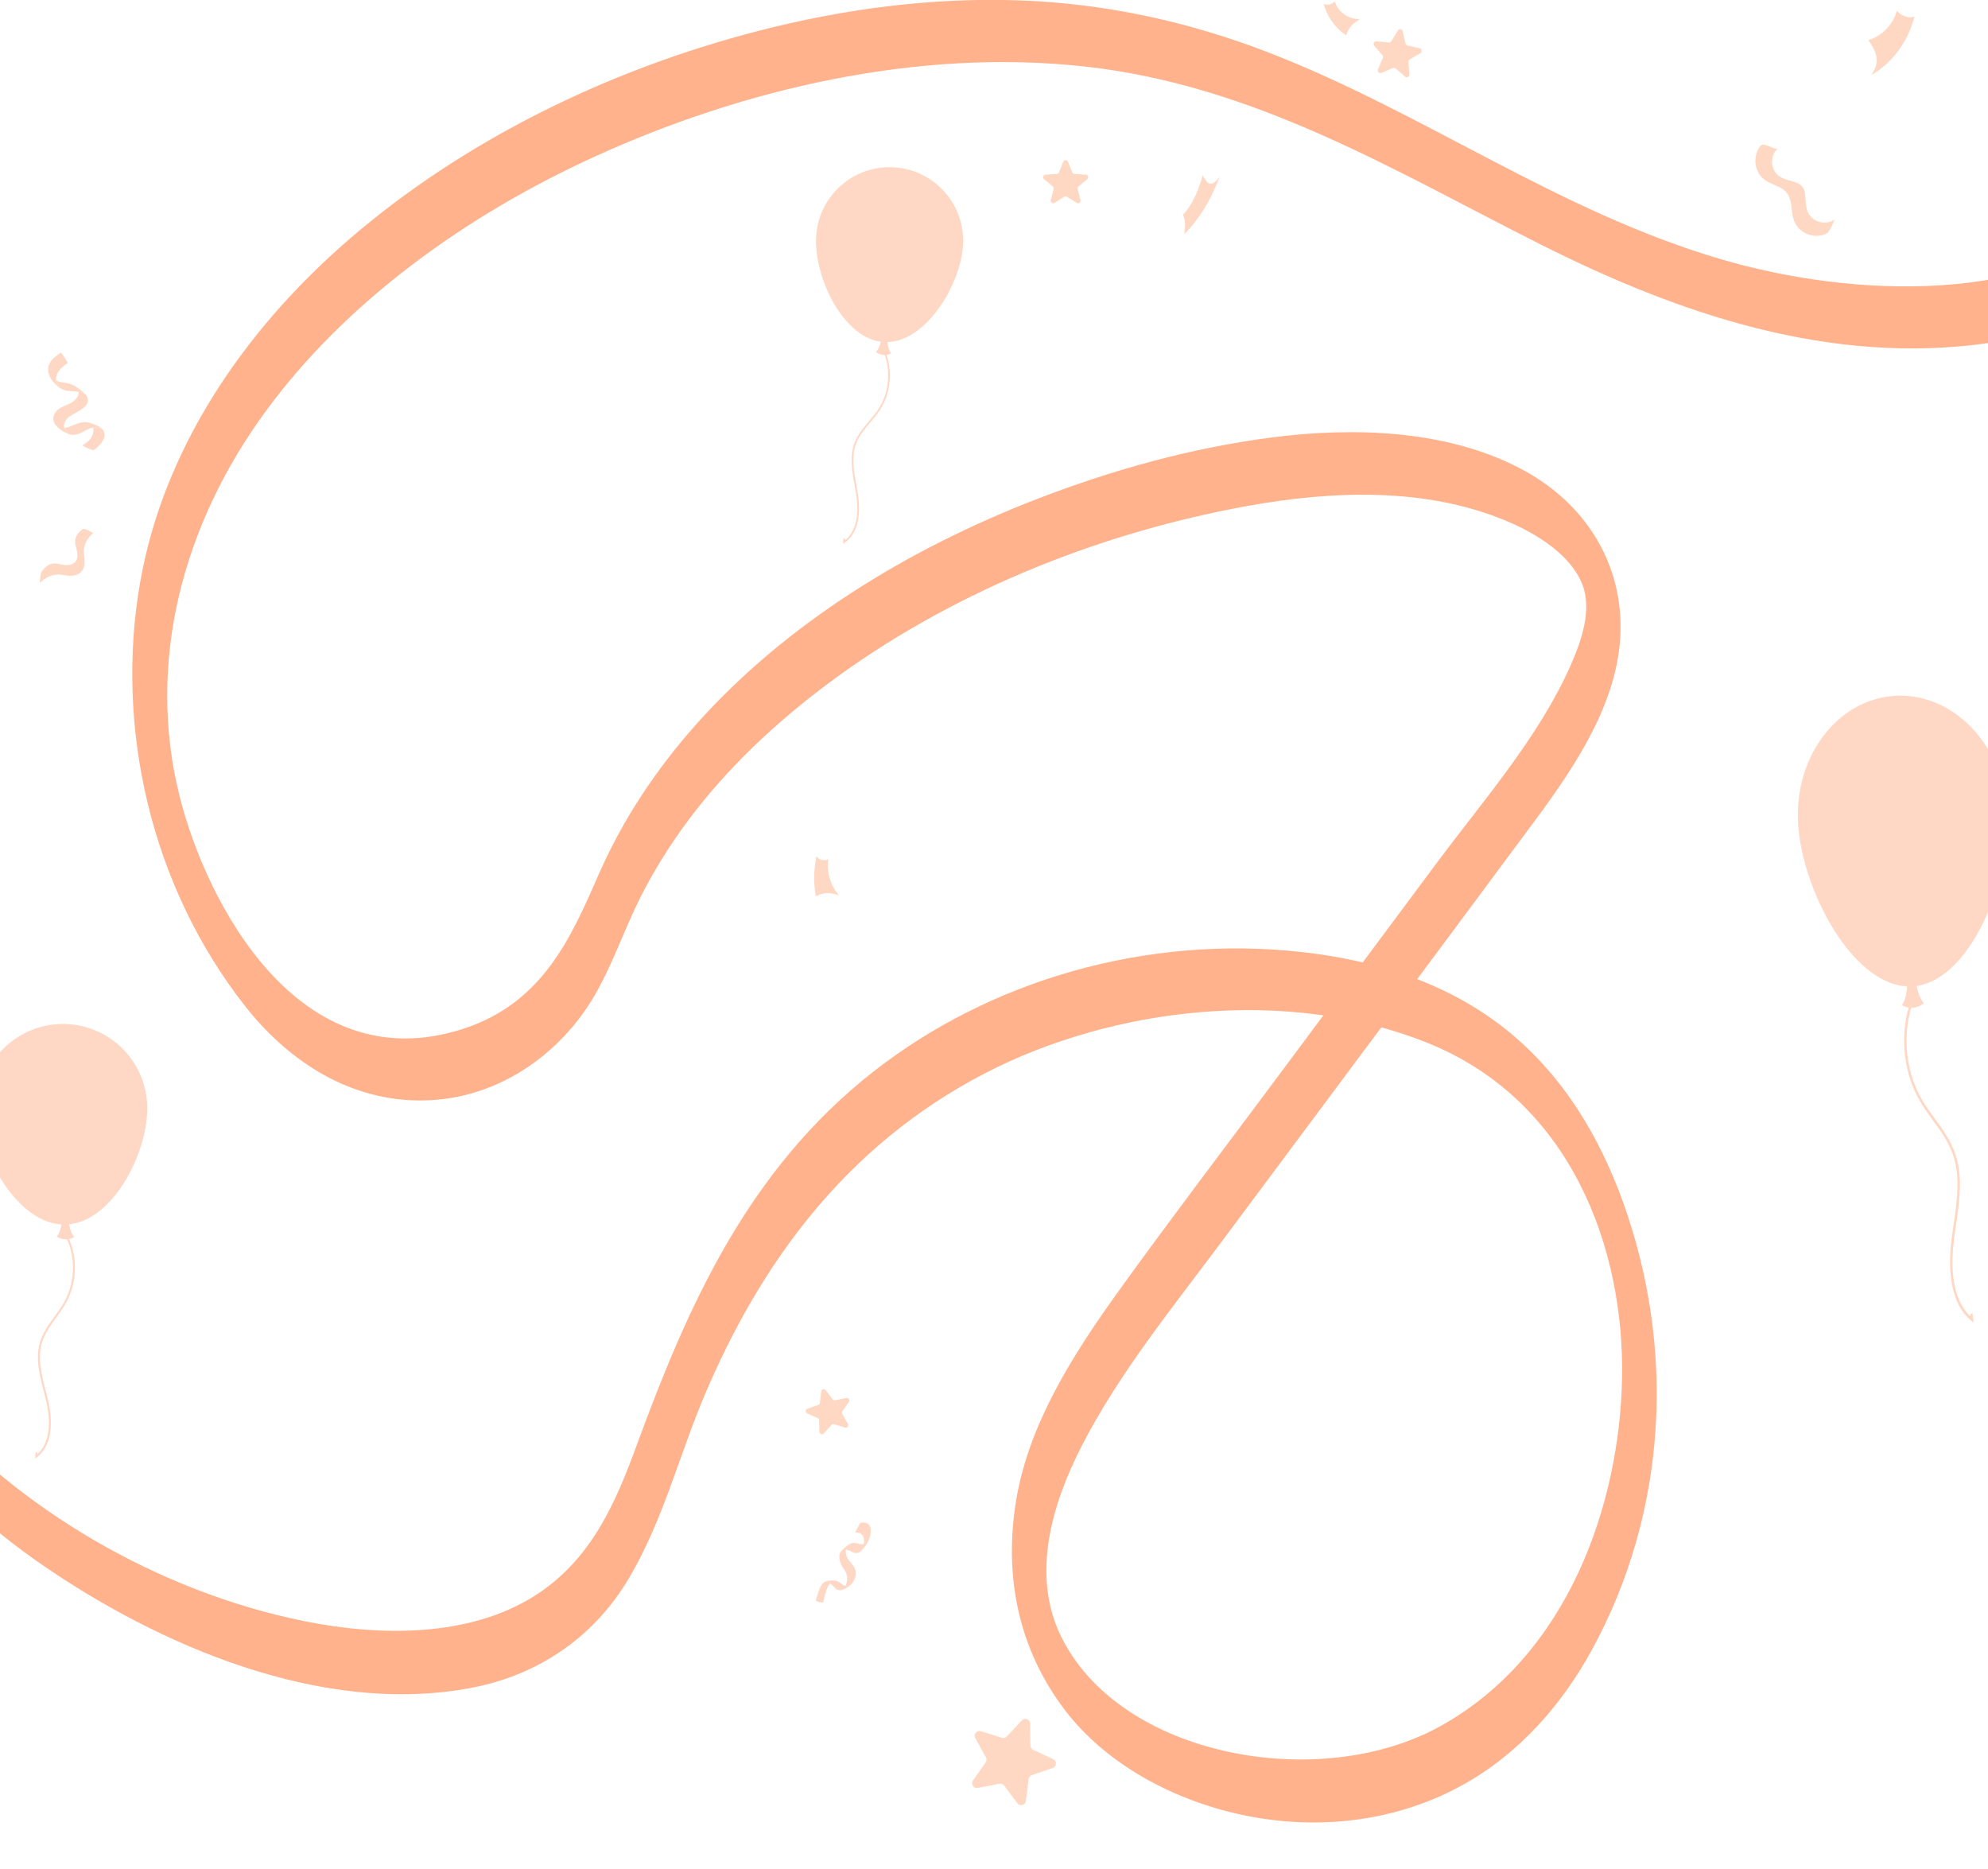 <svg width="600" height="564" viewBox="0 0 600 564" fill="none" xmlns="http://www.w3.org/2000/svg">
<g clip-path="url(#clip0_1199_8463)">
<path d="M-57.467 379.578C-46.906 416.567 -21.379 448.776 13.039 472.428C47.528 496.13 96.734 517.944 142.139 509.355C163.687 505.28 179.896 493.005 189.794 476.298C200.142 458.856 204.972 439.095 212.763 420.764C229.362 381.723 254.853 345.959 296.979 324.034C336.074 303.691 388.855 297.748 430.993 314.771C474.516 332.357 490.298 377.229 489.552 415.923C488.83 453.525 473.557 499.286 434.829 520.834C398.09 541.268 337.708 530.045 320.126 493.577C311.175 475.022 317.509 453.811 326.519 436.246C337.802 414.269 354.106 394.325 369.106 374.166C400.612 331.826 432.224 289.537 463.623 247.136C475.996 230.429 488.202 211.75 489.055 191.428C489.931 170.564 478.896 151.488 457.893 140.878C435.93 129.777 408.592 128.827 384.001 131.993C359.41 135.159 335.872 141.786 313.519 150.375C273.749 165.663 237.129 188.375 210.407 218.256C197.904 232.236 187.828 247.534 180.606 264.057C172.318 283.032 163.687 302.721 139.807 310.462C90.388 326.485 62.233 272.656 54.134 240.008C44.177 199.833 55.011 158.412 80.288 123.976C104.299 91.266 140.328 65.062 179.813 47.109C224.283 26.889 276.78 14.522 327.265 20.057C378.862 25.714 421.118 51.715 464.878 73.722C506.175 94.494 552.456 110.639 601.094 103.378C620.251 100.519 639.431 93.86 653.023 81.534C655.924 78.9 655 73.681 654.018 70.597C653.426 68.718 650.998 62.182 647.423 63.234C644.51 64.092 641.598 64.95 638.685 65.818C631.806 67.85 637.099 86.446 643.09 84.669C646.002 83.812 648.915 82.954 651.827 82.086L646.227 63.785C614.733 92.339 558.968 89.888 519.258 78.185C470.23 63.745 430.128 34.201 383.208 15.982C359.22 6.668 333.871 1.031 307.54 0.112C281.019 -0.817 254.403 2.747 229.031 9.283C183.022 21.129 139.463 42.779 105.471 72.129C72.841 100.294 49.126 136.262 42.259 175.926C34.764 219.226 45.278 267.07 73.978 303.62C85.96 318.877 103.719 331.744 126.001 332.081C150.001 332.439 169.536 317.743 179.659 300.045C185.034 290.65 188.385 280.53 193.204 270.93C197.265 262.842 202.143 255.05 207.66 247.626C219.204 232.093 233.849 218.256 249.999 206.215C285.767 179.551 330.154 161.088 376.376 152.703C402.258 148.006 430.413 146.995 454.755 157.248C464.026 161.149 473.912 167.409 477.475 176.14C480.66 183.953 477.251 193.491 473.995 200.864C464.475 222.422 447.628 241.58 433.278 260.871C417.318 282.327 401.346 303.783 385.386 325.239C369.462 346.644 353.229 367.906 337.672 389.515C323.749 408.857 310.547 429.679 306.723 452.524C302.899 475.369 307.232 497.601 321.606 516.31C333.942 532.363 354.283 543.474 375.855 547.865C398.268 552.43 421.367 549.571 440.903 538.94C458.556 529.34 471.508 514.165 480.341 498.071C503.381 456.058 505.713 406.641 489.765 362.524C482.815 343.294 471.887 324.555 454.577 310.707C437.268 296.859 415.767 289.874 393.236 287.331C345.936 281.99 298.802 295.838 263.626 323.36C225.491 353.19 207.411 394.621 192.233 435.929C185.958 453.004 178.641 470.712 161.177 481.68C141.488 494.047 114.86 493.822 92.116 489.268C47.386 480.301 4.881 454.852 -22.303 423.133C-33.918 409.582 -43.236 394.304 -47.924 377.873C-48.611 375.483 -50.623 368.529 -54.898 369.274C-59.172 370.02 -58.083 377.372 -57.467 379.527V379.578Z" fill="#FFB28B"></path>
<g opacity="0.5">
<path d="M10.638 440.167L10.689 438.291L11.288 438.307L11.273 438.863C15.858 434.642 14.937 427.041 13.946 422.794C13.712 421.789 13.451 420.777 13.19 419.76C11.923 414.832 10.611 409.737 12.117 404.882C12.993 402.055 14.756 399.626 16.461 397.276C17.514 395.824 18.603 394.322 19.469 392.747C22.854 386.582 22.865 378.609 19.497 372.434L20.023 372.147C23.486 378.497 23.475 386.695 19.994 393.035C19.11 394.645 18.01 396.161 16.946 397.627C15.27 399.938 13.536 402.327 12.689 405.06C11.234 409.752 12.524 414.764 13.77 419.611C14.033 420.632 14.294 421.648 14.53 422.658C15.588 427.191 16.554 435.443 11.143 439.764L10.638 440.167Z" fill="#FFB28B"></path>
<path d="M18.613 368.175C18.723 369.945 18.19 371.749 17.135 373.176C18.668 374.218 20.852 374.262 22.422 373.278C21.276 371.874 20.68 370.003 20.844 368.198C20.331 368.209 19.126 368.164 18.613 368.175Z" fill="#FFB28B"></path>
<path d="M21.417 371.616C20.951 370.543 20.739 369.358 20.845 368.199C20.332 368.21 19.126 368.165 18.613 368.176C18.68 369.261 18.504 370.359 18.116 371.375C19.168 371.751 20.319 371.831 21.417 371.616Z" fill="#FFB28B"></path>
<path d="M44.45 333.94C44.73 347.992 33.757 369.251 19.705 369.531C5.653 369.811 -6.156 349.004 -6.435 334.953C-6.715 320.901 4.45 309.283 18.502 309.004C32.553 308.724 44.171 319.888 44.45 333.94Z" fill="#FFB28B"></path>
</g>
<g opacity="0.5">
<path d="M595.622 399.086L595.363 396.376L594.623 396.453L594.699 397.256C588.58 391.556 588.929 380.473 589.714 374.238C589.9 372.763 590.117 371.276 590.335 369.78C591.392 362.535 592.485 355.044 590.115 348.152C588.735 344.139 586.298 340.78 583.94 337.531C582.484 335.524 580.978 333.448 579.742 331.245C574.906 322.624 574.061 311.086 577.591 301.85L576.91 301.481C573.28 310.979 574.148 322.844 579.121 331.708C580.384 333.959 581.905 336.056 583.376 338.083C585.694 341.278 588.09 344.581 589.424 348.461C591.715 355.121 590.64 362.49 589.6 369.616C589.381 371.117 589.163 372.611 588.977 374.094C588.138 380.749 587.8 392.778 594.955 398.548L595.622 399.086Z" fill="#FFB28B"></path>
<path d="M578.243 295.605C578.291 298.178 579.139 300.741 580.595 302.712C578.804 304.357 576.103 304.616 574.056 303.33C575.329 301.196 575.872 298.436 575.481 295.839C576.118 295.809 577.606 295.636 578.243 295.605Z" fill="#FFB28B"></path>
<path d="M575.127 300.835C575.592 299.241 575.732 297.507 575.48 295.839C576.117 295.809 577.606 295.637 578.243 295.606C578.272 297.184 578.605 298.756 579.192 300.193C577.928 300.831 576.509 301.049 575.127 300.835Z" fill="#FFB28B"></path>
<path d="M542.666 248.364C543.783 268.725 559.593 298.514 577.031 297.666C594.47 296.818 606.934 265.653 605.816 245.291C604.699 224.929 589.656 209.111 572.217 209.96C554.779 210.808 541.548 228.002 542.666 248.364Z" fill="#FFB28B"></path>
</g>
<g opacity="0.5">
<path d="M254.414 164.108L254.579 162.48L255.099 162.532L255.05 163.015C259.311 159.636 258.997 152.963 258.408 149.204C258.269 148.314 258.107 147.417 257.945 146.515C257.159 142.146 256.346 137.628 257.967 133.5C258.911 131.096 260.601 129.096 262.236 127.16C263.246 125.965 264.29 124.728 265.145 123.413C268.486 118.265 269.008 111.328 266.475 105.739L266.95 105.523C269.556 111.271 269.02 118.404 265.583 123.697C264.71 125.041 263.656 126.29 262.636 127.497C261.029 129.4 259.367 131.368 258.454 133.692C256.887 137.681 257.687 142.125 258.46 146.423C258.623 147.328 258.785 148.229 258.925 149.123C259.554 153.136 259.865 160.378 254.879 163.79L254.414 164.108Z" fill="#FFB28B"></path>
<path d="M265.978 101.975C265.96 103.523 265.381 105.059 264.371 106.232C265.638 107.238 267.535 107.416 268.965 106.66C268.058 105.365 267.66 103.699 267.919 102.14C267.471 102.116 266.426 101.999 265.978 101.975Z" fill="#FFB28B"></path>
<path d="M268.198 105.15C267.861 104.186 267.753 103.141 267.919 102.14C267.472 102.116 266.426 101.999 265.978 101.976C265.968 102.925 265.743 103.869 265.34 104.728C266.231 105.123 267.228 105.266 268.198 105.15Z" fill="#FFB28B"></path>
<path d="M290.661 73.846C290.001 86.091 279.087 103.885 266.842 103.226C254.596 102.567 245.657 83.703 246.317 71.458C246.976 59.212 257.438 49.82 269.683 50.48C281.928 51.139 291.321 61.601 290.661 73.846Z" fill="#FFB28B"></path>
</g>
<path opacity="0.5" d="M421.866 9.219C422.244 8.589 423.197 8.741 423.36 9.457L424.186 13.097C424.255 13.402 424.493 13.64 424.798 13.71L428.435 14.547C429.151 14.712 429.3 15.666 428.669 16.042L425.463 17.952C425.195 18.112 425.041 18.412 425.069 18.724L425.396 22.441C425.461 23.173 424.6 23.61 424.048 23.126L421.24 20.667C421.005 20.461 420.672 20.408 420.384 20.53L416.95 21.991C416.274 22.278 415.593 21.595 415.882 20.92L417.353 17.49C417.476 17.202 417.424 16.87 417.219 16.634L414.769 13.819C414.286 13.265 414.726 12.405 415.457 12.472L419.174 12.811C419.485 12.839 419.785 12.687 419.946 12.418L421.866 9.219Z" fill="#FFB28B"></path>
<path opacity="0.5" d="M308.4 519.142C309.29 518.187 310.892 518.805 310.909 520.111L310.998 526.748C311.005 527.305 311.33 527.808 311.835 528.043L317.851 530.847C319.035 531.399 318.942 533.113 317.704 533.533L311.42 535.668C310.893 535.847 310.515 536.312 310.447 536.864L309.639 543.453C309.48 544.749 307.821 545.19 307.039 544.144L303.067 538.826C302.734 538.381 302.175 538.165 301.629 538.271L295.113 539.538C293.831 539.788 292.899 538.346 293.653 537.279L297.482 531.858C297.803 531.403 297.835 530.805 297.566 530.319L294.347 524.514C293.713 523.371 294.796 522.039 296.044 522.426L302.384 524.393C302.915 524.558 303.494 524.404 303.873 523.997L308.4 519.142Z" fill="#FFB28B"></path>
<path opacity="0.5" d="M24.948 159.675C23.4 160.845 22.555 162.047 22.676 163.793C22.692 164.238 22.812 164.72 22.965 165.246C23.098 165.76 23.232 166.298 23.324 166.861C23.483 167.961 23.339 169.119 22.352 169.897C21.872 170.242 21.344 170.423 20.817 170.504C20.267 170.558 19.72 170.517 19.194 170.449C18.654 170.36 18.125 170.228 17.636 170.152C17.142 170.07 16.654 169.977 16.206 170.041C14.639 170.17 13.577 171.101 12.53 172.576C12.222 173.025 12.194 174.111 12.103 174.671C12.074 174.876 11.958 176.004 12.054 175.901C13.636 174.326 15.45 173.404 17.597 173.392C18.119 173.376 18.668 173.452 19.252 173.551C19.826 173.635 20.415 173.708 21.031 173.746C22.237 173.795 23.51 173.567 24.488 172.549C24.948 172.072 25.203 171.507 25.373 170.96C25.533 170.402 25.548 169.804 25.542 169.242C25.543 168.684 25.445 168.099 25.396 167.557C25.368 167.284 25.348 167.017 25.344 166.758C25.324 166.488 25.318 166.225 25.336 165.968C25.5 163.868 26.576 162.197 28.219 160.775C28.063 160.909 27.407 160.442 26.704 160.084C26.002 159.717 25.256 159.457 24.948 159.675Z" fill="#FFB28B"></path>
<g opacity="0.5">
<path d="M22.258 131.231C23.556 131.188 24.633 130.499 25.751 129.935C26.294 129.659 26.833 129.352 27.415 129.173C27.576 129.124 27.817 129.105 28.077 129.086C28.939 128.899 29.823 129.055 30.568 129.327C30.658 129.359 30.738 129.405 30.828 129.439C30.383 128.968 29.688 128.604 28.96 128.29C28.248 127.97 27.465 127.724 26.844 127.551C25.721 127.222 24.682 127.374 23.665 127.711C22.647 128.046 21.652 128.568 20.571 128.9C20.199 129.027 19.814 129.11 19.425 129.142C19.674 129.78 20.056 130.384 20.503 130.905C21.093 131.131 21.707 131.246 22.258 131.231Z" fill="#FFB28B"></path>
<path d="M28.077 129.086C28.087 129.1 28.094 129.111 28.104 129.125C28.173 129.356 28.202 129.595 28.192 129.842C28.204 130.427 28.061 131.018 27.79 131.573C27.183 132.831 25.995 133.708 24.81 134.416C24.811 134.417 25.205 134.628 25.621 134.85C26.029 135.072 26.479 135.275 26.558 135.303C26.907 135.432 28.079 136.018 28.418 135.768C29.343 135.107 30.358 134.138 30.978 133.089C31.601 132.031 31.812 130.942 31.181 129.867C31.087 129.714 30.967 129.572 30.828 129.438C30.737 129.404 30.658 129.359 30.567 129.327C29.823 129.055 28.939 128.899 28.077 129.086Z" fill="#FFB28B"></path>
<path d="M20.279 117.918C21.057 118.052 21.87 118.042 22.655 118.131C23.125 118.186 23.477 118.227 23.736 118.257C24.497 118.384 25.187 118.669 25.822 119.041C25.416 118.598 24.942 118.159 24.418 117.763C23.891 117.369 23.374 117.001 22.947 116.703C22.066 116.096 21.096 115.778 20.012 115.572C19.317 115.44 18.604 115.38 17.908 115.21C17.701 115.159 17.304 114.969 16.914 114.789C17.151 115.581 17.476 116.344 17.96 117.005C18.669 117.51 19.45 117.776 20.279 117.918Z" fill="#FFB28B"></path>
<path d="M23.661 119.065C23.592 119.313 23.495 119.542 23.349 119.76C23.035 120.309 22.573 120.784 22.043 121.174C20.955 121.982 19.607 122.344 18.428 122.971C17.409 123.516 16.566 124.379 16.23 125.413C16.054 125.932 16.038 126.478 16.179 127.035C16.323 127.59 16.615 128.16 17.154 128.672C17.598 129.1 18.107 129.553 18.685 129.943C19.268 130.332 19.889 130.671 20.503 130.905C20.056 130.384 19.674 129.78 19.425 129.142L19.418 129.141C19.395 129.06 19.363 128.967 19.313 128.851C19.291 128.459 19.338 128.083 19.454 127.724C19.846 126.412 20.962 125.632 22.071 125.013C22.983 124.508 24.265 123.873 25.218 123.076C26.156 122.28 26.821 121.332 26.465 120.153C26.366 119.766 26.135 119.396 25.823 119.042C25.188 118.67 24.498 118.385 23.737 118.258C23.767 118.522 23.746 118.79 23.661 119.065Z" fill="#FFB28B"></path>
<path d="M14.574 112.365C14.742 113.264 15.254 114.184 15.866 114.989C16.514 115.791 17.229 116.485 17.909 116.972L17.96 117.005C17.476 116.344 17.151 115.581 16.914 114.789C16.89 114.567 16.91 114.342 16.941 114.12C17.009 113.494 17.197 112.907 17.496 112.374C18.205 111.166 19.294 110.336 20.403 109.587C20.527 109.509 20.01 108.733 19.518 107.949C19.019 107.17 18.466 106.38 18.37 106.439C17.424 107.03 16.328 107.779 15.553 108.762C15.173 109.252 14.862 109.8 14.669 110.404C14.486 111.007 14.453 111.664 14.574 112.365Z" fill="#FFB28B"></path>
</g>
<path opacity="0.5" d="M368.142 53.3C366.666 55.402 365.642 55.657 364.876 55.318C364.108 54.955 363.56 53.944 362.986 52.885C362.155 56.035 361.039 58.705 359.972 60.677C358.898 62.675 357.863 63.964 357.009 64.829C357.612 65.908 357.932 68.192 357.361 70.651C358.724 69.383 360.18 67.8 361.937 65.284C363.682 62.736 365.794 59.324 368.142 53.3Z" fill="#FFB28B"></path>
<path opacity="0.5" d="M564.728 22.659C566.504 20.277 566.6 18.252 566.219 16.609C565.813 14.952 564.866 13.562 563.892 12.097C566.382 11.366 568.441 9.817 569.849 8.174C571.285 6.521 572.064 4.752 572.504 3.262C573.69 4.61 575.818 5.708 577.801 4.987C577.506 6.266 577.062 7.547 576.523 8.904C575.978 10.262 575.289 11.679 574.373 13.177C573.458 14.675 572.322 16.263 570.795 17.895C569.263 19.518 567.321 21.174 564.728 22.659Z" fill="#FFB28B"></path>
<path opacity="0.5" d="M410.437 5.73C409.353 6.488 408.422 7.129 407.743 7.927C407.053 8.717 406.609 9.633 406.284 10.659C404.068 9.168 402.573 7.411 401.509 5.753C400.443 4.088 399.851 2.477 399.502 1.102C400.669 1.782 402.008 1.27 402.84 0.418C403.228 1.618 403.936 2.857 405.195 3.916C405.821 4.441 406.581 4.916 407.471 5.259C408.358 5.6 409.386 5.785 410.437 5.73Z" fill="#FFB28B"></path>
<path opacity="0.5" d="M247.851 419.884C247.928 419.206 248.792 418.968 249.205 419.511L251.305 422.269C251.48 422.501 251.773 422.611 252.058 422.553L255.454 421.861C256.123 421.724 256.616 422.473 256.227 423.033L254.253 425.882C254.087 426.121 254.073 426.433 254.216 426.686L255.924 429.702C256.26 430.296 255.701 430.996 255.047 430.8L251.728 429.802C251.45 429.719 251.148 429.802 250.952 430.016L248.611 432.572C248.15 433.075 247.312 432.76 247.296 432.078L247.219 428.613C247.213 428.322 247.041 428.061 246.776 427.941L243.622 426.504C243.001 426.222 243.042 425.326 243.686 425.101L246.958 423.957C247.232 423.861 247.427 423.617 247.46 423.328L247.851 419.884Z" fill="#FFB28B"></path>
<path opacity="0.5" d="M320.917 48.785C321.171 48.152 322.067 48.152 322.321 48.785L323.613 52.001C323.721 52.271 323.974 52.455 324.264 52.474L327.722 52.709C328.403 52.755 328.68 53.608 328.156 54.045L325.496 56.267C325.273 56.453 325.177 56.751 325.248 57.033L326.093 60.394C326.26 61.055 325.535 61.582 324.957 61.219L322.021 59.377C321.775 59.222 321.463 59.222 321.216 59.377L318.281 61.219C317.703 61.582 316.978 61.055 317.145 60.394L317.99 57.033C318.061 56.751 317.964 56.453 317.742 56.267L315.082 54.045C314.558 53.608 314.835 52.755 315.516 52.709L318.974 52.474C319.264 52.455 319.517 52.271 319.625 52.001L320.917 48.785Z" fill="#FFB28B"></path>
<path opacity="0.5" d="M531.544 43.802C530.476 44.966 529.842 46.589 529.79 48.295C529.734 49.999 530.275 51.769 531.383 53.128C532.523 54.532 534.284 55.26 535.867 55.954C537.467 56.661 538.869 57.319 539.708 58.864C540.515 60.32 540.61 61.93 540.827 63.648C541.042 65.35 541.383 67.156 542.65 68.621C543.742 69.88 545.226 70.7 546.756 71.011C548.288 71.328 549.854 71.14 551.174 70.535C551.984 70.156 552.559 68.696 552.944 67.983C553.091 67.723 553.727 66.231 553.571 66.326C552.346 67.106 550.813 67.356 549.374 67.022C547.936 66.695 546.615 65.785 545.854 64.466C545.104 63.172 545.01 61.509 544.923 60.014C544.827 58.504 544.743 57.179 543.856 56.197C543.022 55.264 541.758 54.942 540.358 54.553C538.971 54.171 537.453 53.731 536.409 52.699C535.328 51.642 534.785 50.164 534.819 48.717C534.845 47.266 535.439 45.865 536.458 44.859C536.267 45.055 535.214 44.663 534.146 44.233C533.071 43.813 531.945 43.356 531.544 43.802Z" fill="#FFB28B"></path>
<g opacity="0.5">
<path d="M261.343 466.271C261.831 465.543 262.274 464.673 262.538 463.811L262.539 463.81C262.614 463.555 262.675 463.301 262.718 463.055C263.002 461.323 262.6 460.313 261.967 459.844C261.336 459.366 260.482 459.38 259.773 459.513C259.581 459.556 259.276 460.155 259.058 460.581C258.977 460.74 258.908 460.876 258.862 460.948C258.848 460.971 258.815 461.036 258.768 461.125C258.686 461.284 258.562 461.522 258.437 461.748C258.248 462.102 258.061 462.427 258.061 462.427C258.897 462.451 259.787 462.515 260.356 463.384C260.602 463.766 260.751 464.289 260.785 464.918C260.808 465.175 260.802 465.449 260.769 465.738C260.766 465.75 260.763 465.76 260.76 465.771L260.754 465.793C260.582 465.895 260.421 465.979 260.315 465.995C259.994 466.042 259.693 465.973 259.395 465.906C259.336 465.892 259.277 465.879 259.218 465.866C259.104 465.841 258.992 465.813 258.879 465.786C258.262 465.635 257.646 465.484 256.98 465.694C256.639 465.795 256.297 465.998 255.951 466.234L255.95 466.235C255.241 466.737 254.541 467.382 254.035 467.903C253.429 468.527 253.255 469.243 253.303 470.053C253.361 470.861 253.637 471.745 254.057 472.484C254.217 472.768 254.393 473.029 254.57 473.291C254.926 473.819 255.282 474.346 255.498 475.054C255.652 475.571 255.727 476.183 255.653 476.852C255.635 477.123 255.587 477.407 255.502 477.691C255.41 478.005 255.282 478.298 255.127 478.57C255.585 478.705 256.135 478.628 256.695 478.315C257.07 477.964 257.4 477.531 257.66 477.065C258.454 475.581 258.388 474.338 258.025 473.415C257.712 472.613 257.177 471.998 256.744 471.5C256.675 471.421 256.609 471.346 256.547 471.272C255.982 470.617 255.477 469.843 255.316 468.766C255.273 468.476 255.257 468.178 255.279 467.877C255.312 467.788 255.334 467.717 255.349 467.655L255.353 467.654C255.393 467.522 255.436 467.391 255.483 467.262C255.436 467.391 255.393 467.522 255.353 467.653C255.586 467.676 255.81 467.726 256.029 467.809C256.33 467.908 256.62 468.042 256.907 468.174C257.228 468.322 257.546 468.469 257.87 468.562C258.487 468.733 259.138 468.712 259.912 467.989C260.329 467.595 260.856 467.004 261.343 466.271Z" fill="#FFB28B"></path>
<path d="M253.799 477.809C253.625 477.68 253.452 477.552 253.27 477.44C252.82 477.16 252.366 476.985 251.864 476.955L251.83 476.95C251.355 476.939 250.784 476.937 250.241 476.995C249.696 477.051 249.176 477.167 248.746 477.445C248.079 477.881 247.638 478.71 247.244 479.711C246.941 480.499 246.671 481.389 246.412 482.245C246.339 482.485 246.267 482.723 246.196 482.955C246.161 483.055 246.673 483.337 247.242 483.47C247.808 483.617 248.428 483.62 248.461 483.481C248.535 483.181 248.606 482.88 248.677 482.579C248.914 481.575 249.149 480.577 249.496 479.666C249.694 479.135 249.928 478.664 250.201 478.241C250.294 478.083 250.398 477.951 250.503 477.818C250.573 477.865 250.644 477.911 250.712 477.955C250.849 478.043 250.973 478.122 251.039 478.187C251.183 478.331 251.321 478.488 251.458 478.644C251.635 478.845 251.812 479.046 252.003 479.222C252.539 479.713 253.119 479.977 253.877 479.814C254.617 479.663 255.754 479.226 256.695 478.315C256.135 478.628 255.585 478.705 255.127 478.57C254.976 478.512 254.771 478.42 254.509 478.282C254.259 478.15 254.029 477.979 253.799 477.809Z" fill="#FFB28B"></path>
</g>
<path opacity="0.5" d="M253.237 270.214C251.785 269.696 250.574 269.445 249.435 269.517C248.296 269.58 247.251 269.953 246.198 270.466C245.31 265.235 245.835 261.223 246.412 258.419C247.234 259.559 248.77 259.807 250.004 259.342C249.788 260.783 249.763 262.379 250.19 264.227C250.615 266.057 251.505 268.181 253.237 270.214Z" fill="#FFB28B"></path>
</g>
<defs>
<clipPath id="clip0_1199_8463">
<rect width="600" height="564" fill="white"></rect>
</clipPath>
</defs>
</svg>